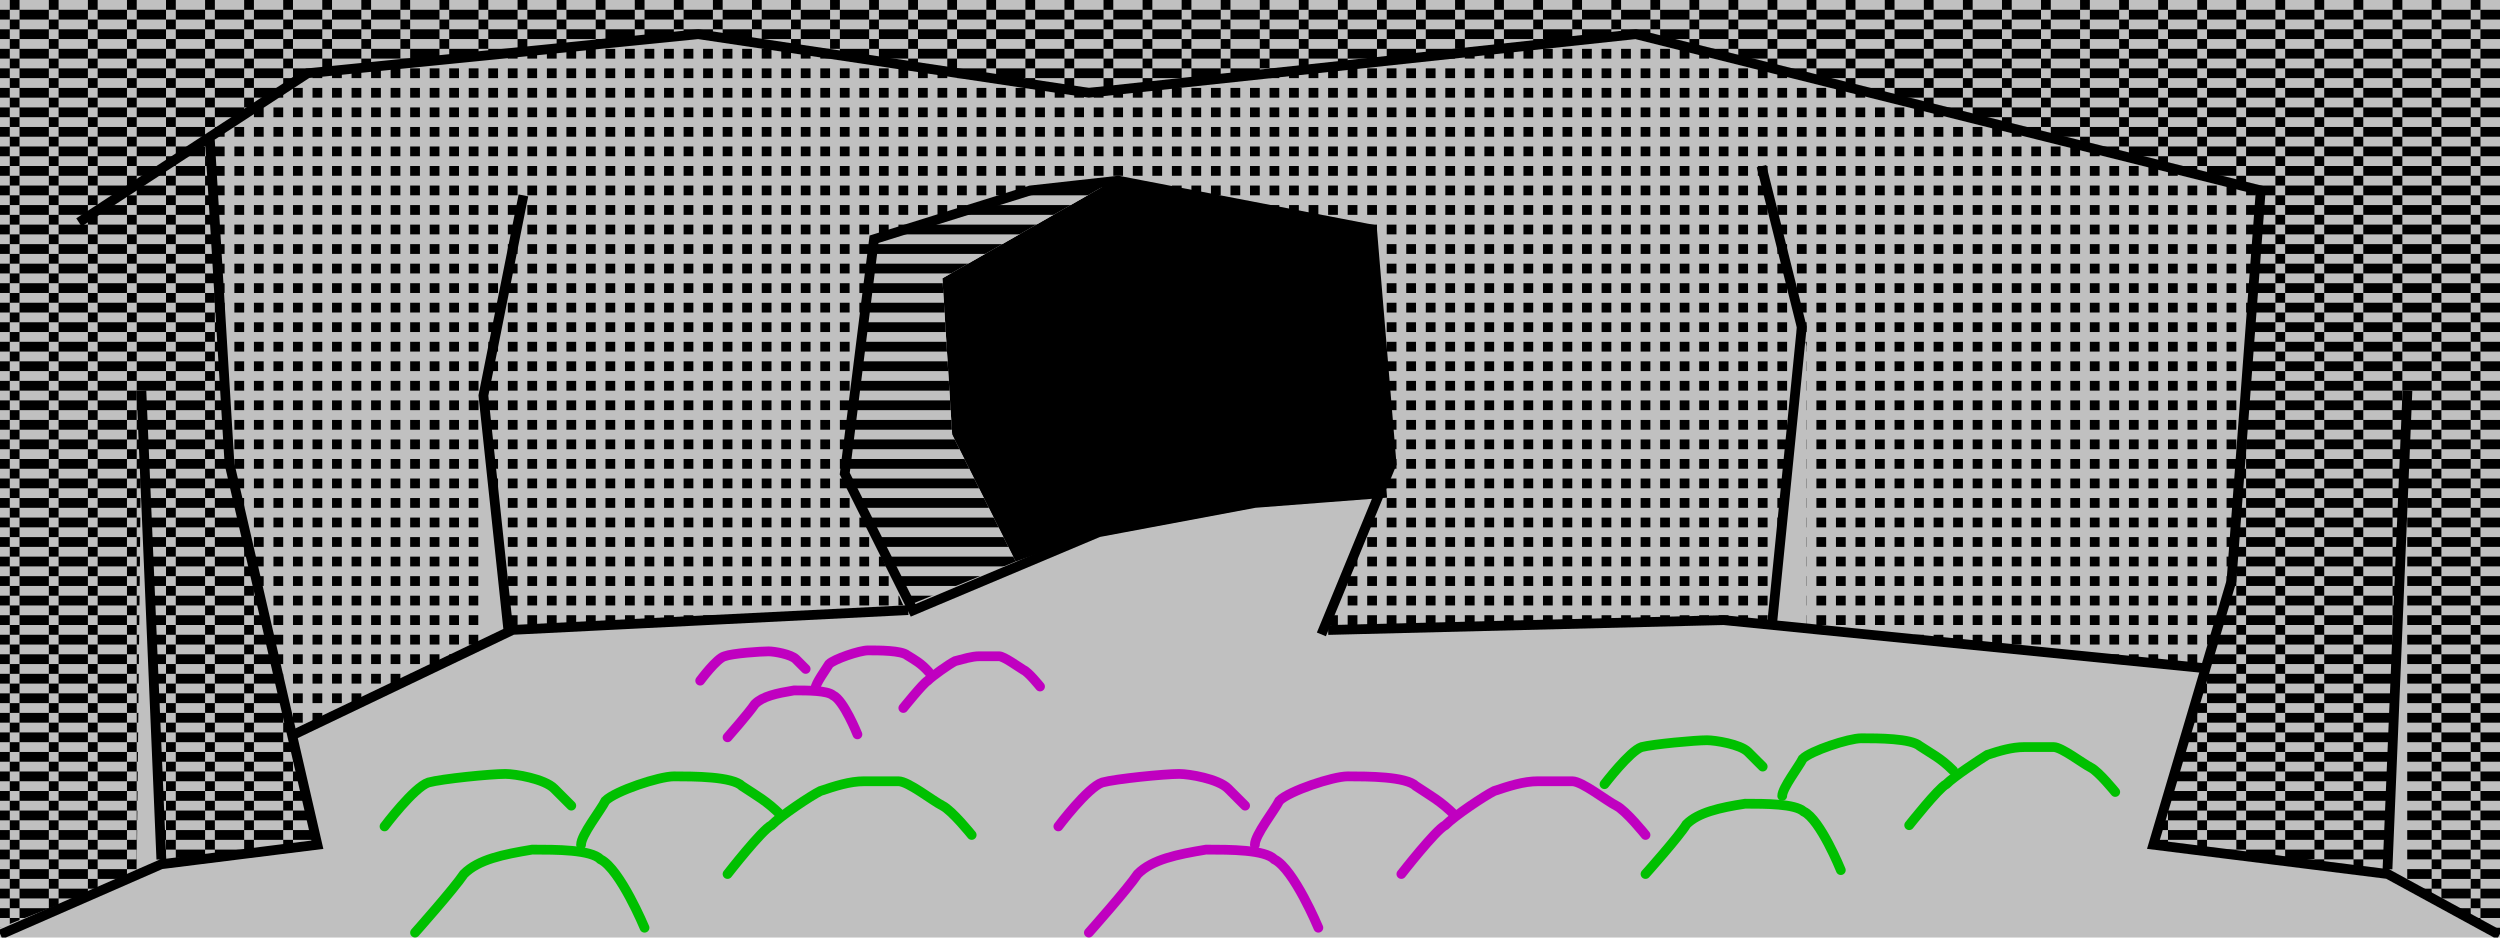 <?xml version="1.0" encoding="UTF-8" standalone="yes"?>
<svg viewBox="0 0 2560 960" style="stroke-linecap:square;stroke-width:10" height="100%" width="100%" xmlns="http://www.w3.org/2000/svg">
  <defs>
    <pattern id="fill-near-wall" x="0" y="0" width="40" height="20" patternUnits="userSpaceOnUse">
      <rect fill="#c0c0c0" x="0" y="0" width="40" height="20" />
      <rect fill="#000000" x="0" y="10" width="10" height="10" />
      <rect fill="#000000" x="10" y="0" width="10" height="10" />
      <rect fill="#000000" x="20" y="10" width="20" height="10" />
    </pattern>
    <pattern id="fill-archway-wall" x="0" y="0" width="40" height="20" patternUnits="userSpaceOnUse">
      <rect fill="#c0c0c0" x="0" y="0" width="40" height="20" />
      <rect fill="#000000" x="0" y="10" width="40" height="10" />
    </pattern>
    <pattern id="fill-far-wall" x="0" y="0" width="20" height="20" patternUnits="userSpaceOnUse">
      <rect fill="#c0c0c0" x="0" y="0" width="40" height="20" />
      <rect fill="#000000" x="0" y="10" width="10" height="10" />
    </pattern>
  </defs>

  <rect id="floor" fill="#c0c0c0" x="0" y="0" width="2560" height="960" />

  <!-- far wall -->
  <path id="far-wall" fill="url(#fill-far-wall)" stroke="none" d="M 520,640 l -25,-235 l -5,25 v 230 l -195,90 l -60,-275 l -25,-335 l 105,-65 l 400,-40 l 400,60 l 560,-60 l 640,160 l -30,400 l -30,85 l -405,-40 v -285 l -5,-20 l -35,300 h -50 l -405,10 l 70,-170 l -20,-240 l -260,-50 l -90,10 l -160,50 l -30,240 l 60,135 l -400,25 Z" />
  <path id="far-wall-left-edge" fill="none" stroke="#000000" d="M 295,755 l 230,-110 l 400,-20 M 520,640 l -25,-235 l 40,-200" />
  <path id="far-wall-right-edge" fill="none" stroke="#000000" d="M 1365,645 l 400,-10 l 500,50 M 1815,635 l 30,-300 l -40,-160" />

  <!-- near wall -->
  <path id="near-wall" fill="url(#fill-near-wall)" stroke="none" d="M 210,140 l 105,-65 l 400,-40 l 400,60 l 560,-60 l 640,160 l -30,400 l -80,270 l 240,25 l 20,-485 v 500 l 95,50 v -955 h -2560 v 950 l 140,-55 l 5,-490 l 20,475 l 160,-15 l -90,-390 Z" />
  <path id="near-wall-edge" fill="none" stroke="#000000" d="M 85,225 l 230,-150 l 400,-40 l 400,60 l 560,-60 l 640,160 l -30,400 l -80,270 l 240,30 l 110,60
M 5,955 l 160,-70 l 160,-20 l -90,-390 l -20,-330
M 165,875 l -20,-470
M 2445,885 l 20,-480" />

  <!-- archway -->
  <path id="archway-shadow" fill="#000000" stroke="none" d="M 1145,185 l 260,50 l 20,240 l -15,30 l -125,10 l -160,30 l -85,30 l -65,-130 l -10,-160 l 175,-100 Z" />
  <path id="archway-wall" fill="url(#fill-archway-wall)" stroke="none" d="M 930,620 l -65,-135 l 30,-240 l 160,-50 l 85,-10 l -175,100 l 10,160 l 65,130 Z" />
  <path id="archway-edge" fill="none" stroke="#000000" d="M 1415,505 l -130,10 l -160,30 l -190,80 l -70,-140 l 30,-240 l 160,-50 l 90,-10 l 260,50 l 20,240 l -70,170" />

  <!-- cobbles -->
  <path id="cobble-1" fill="none" stroke="#00c000" stroke-linecap="round" d="M 425,955 c 0,0 40,-45 50,-60 c 15,-15 40,-20 70,-25 c 25,0 60,0 70,10 c 20,10 45,70 45,70" />
  <path id="cobble-2" fill="none" stroke="#00c000" stroke-linecap="round" d="M 595,865 c 0,-10 20,-35 25,-45 c 10,-10 55,-25 70,-25 c 20,0 60,0 70,10 c 15,10 25,15 40,30" />
  <path id="cobble-3" fill="none" stroke="#00c000" stroke-linecap="round" d="M 745,895 c 0,0 35,-45 45,-50 c 10,-10 40,-30 50,-35 c 15,-5 30,-10 45,-10 c 10,0 25,0 35,0 c 10,0 35,20 45,25 c 10,5 30,30 30,30" />
  <path id="cobble-4" fill="none" stroke="#00c000" stroke-linecap="round" d="M 585,825 c 0,0 -10,-10 -17.5,-17.5 c -10,-10 -40,-15 -50,-15 c -15,0 -65,5 -78.75,8.75 c -15,5 -45,45 -45,45" />
  <path id="cobble-5" fill="none" stroke="#00c000" stroke-linecap="round" d="M 1685,895  c 0,0 34,-38 42,-51 c 12,-12 34,-17 60,-21 c 21,0 51,0 60,8 c 17,8 38,60 38,60 " />
  <path id="cobble-6" fill="none" stroke="#00c000" stroke-linecap="round" d="M 1825,815  c 0,-8 17,-30 21,-38 c 8,-8 47,-21 60,-21 c 17,0 51,0 60,8 c 12,8 21,12 34,25 " />
  <path id="cobble-7" fill="none" stroke="#00c000" stroke-linecap="round" d="M 1955,845  c 0,0 30,-38 38,-42 c 8,-8 34,-25 42,-30 c 12,-4 25,-8 38,-8 c 8,0 21,0 30,0 c 8,0 30,17 38,21 c 8,4 25,25 25,25 " />
  <path id="cobble-8" fill="none" stroke="#00c000" stroke-linecap="round" d="M 1805,785  c 0,0 -8,-8 -15,-15 c -8,-8 -34,-12 -42,-12 c -12,0 -55,4 -67,7 c -12,4 -38,38 -38,38 " />
  <path id="cobble-9" fill="none" stroke="#c000c0" stroke-linecap="round" d="M 745,755  c 0,0 22,-25 28,-34 c 8,-8 22,-11 40,-14 c 14,0 34,0 40,5 c 11,5 25,40 25,40 " />
  <path id="cobble-10" fill="none" stroke="#c000c0" stroke-linecap="round" d="M 835,705  c 0,-5 11,-20 14,-25 c 5,-5 31,-14 40,-14 c 11,0 34,0 40,5 c 8,5 14,8 22,17 " />
  <path id="cobble-11" fill="none" stroke="#c000c0" stroke-linecap="round" d="M 925,725  c 0,0 20,-25 25,-28 c 5,-5 22,-17 28,-20 c 8,-2 17,-5 25,-5 c 5,0 14,0 20,0 c 5,0 20,11 25,14 c 5,2 17,17 17,17 " />
  <path id="cobble-12" fill="none" stroke="#c000c0" stroke-linecap="round" d="M 825,685  c 0,0 -5,-5 -10,-10 c -5,-5 -22,-8 -28,-8 c -8,0 -37,2 -45,5 c -8,2 -25,25 -25,25 " />
  <path id="cobble-13" fill="none" stroke="#c000c0" stroke-linecap="round" d="M 1115,955 c 0,0 40,-45 50,-60 c 15,-15 40,-20 70,-25 c 25,0 60,0 70,10 c 20,10 45,70 45,70" />
  <path id="cobble-14" fill="none" stroke="#c000c0" stroke-linecap="round" d="M 1285,865 c 0,-10 20,-35 25,-45 c 10,-10 55,-25 70,-25 c 20,0 60,0 70,10 c 15,10 25,15 40,30" />
  <path id="cobble-15" fill="none" stroke="#c000c0" stroke-linecap="round" d="M 1435,895 c 0,0 35,-45 45,-50 c 10,-10 40,-30 50,-35 c 15,-5 30,-10 45,-10 c 10,0 25,0 35,0 c 10,0 35,20 45,25 c 10,5 30,30 30,30" />
  <path id="cobble-16" fill="none" stroke="#c000c0" stroke-linecap="round" d="M 1275,825 c 0,0 -10,-10 -17.5,-17.5 c -10,-10 -40,-15 -50,-15 c -15,0 -65,5 -78.75,8.75 c -15,5 -45,45 -45,45" />

</svg>

